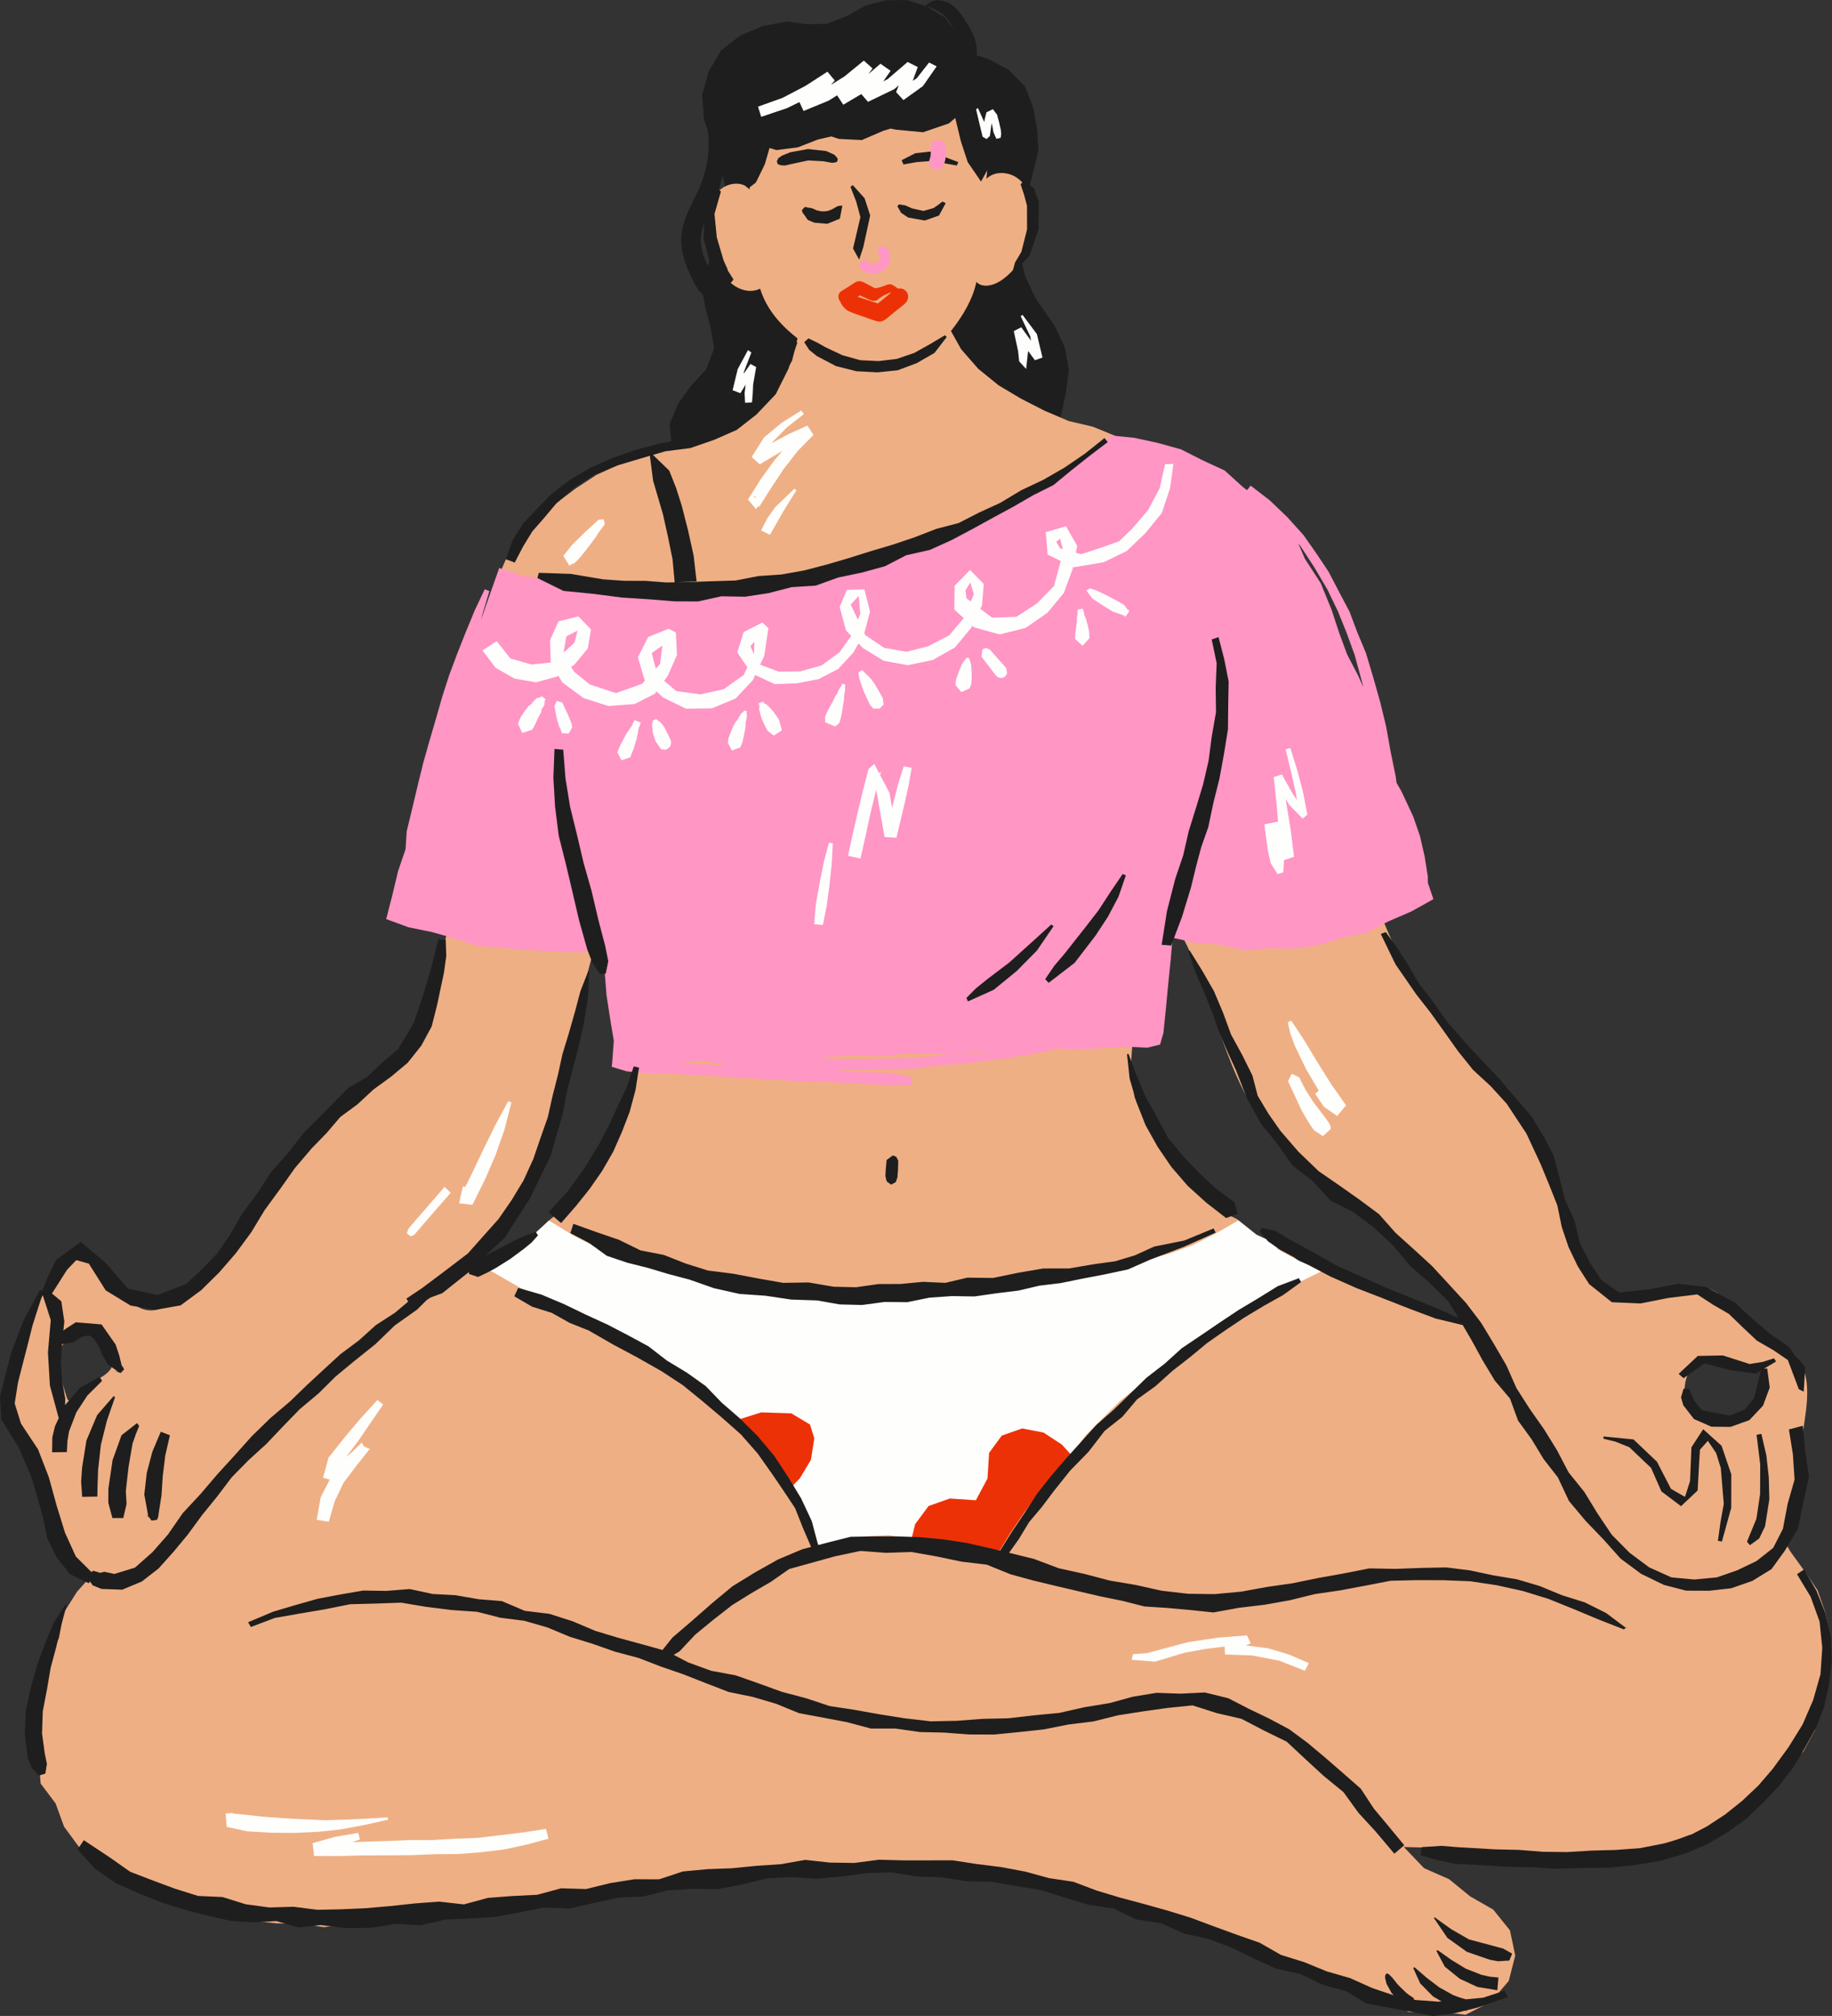 <svg xmlns="http://www.w3.org/2000/svg" xmlns:xlink="http://www.w3.org/1999/xlink" preserveAspectRatio="xMidYMid meet" version="1.0" viewBox="0.0 -0.0 363.1 399.4" zoomAndPan="magnify" style="fill: rgb(30, 30, 30);" original_string_length="38622"><rect x="0.0" y="-0.0" width="363.1" height="399.4" fill="#333333" stroke="none"/><g id="__id171_sqigv5k1gm"><path d="M211.05,68.83l0.79,4.53l-0.6,4.54l-0.96,4.48l-2.14,4.07l-3.01,3.47l-3.22,3.3l-3.94,2.4l-4.18,1.89l-4.26,1.73l-4.54,0.76 l-4.51,0.87l-4.57,0.52l-4.6-0.11l-4.59,0.19l-5-0.14l-4.98-0.38l-4.94-0.71l-4.81-1.32l-4.59-1.91l-4.4-2.39l-2.76-3.06l-2.16-3.49 L132.72,84l1.69-4.02l2.57-3.57l2.99-3.24l1.57-4.13l-0.7-4.13l-1.05-4.07l-0.82-4.13l1.74-5.35l2.3-5.17l1.17-5.13l-0.67-5.19 l-1.19-4.1l-1.43-4.05l-1.35-4.05l-0.38-4.83l1.3-4.69l2.49-4.19l3.84-2.97l4.43-1.83l4.74-0.9l3.95,0.55l3.99-0.09l4.01-1.56 l3.73-2.12l4-0.97L179.75,0l3.93,1.27l3.54,2.16l2.58,3.25l1.8,3.64l4.28,1.38l4.06,2.14l3.22,3.3l1.6,4.08l0.77,4.27l0.28,4.37 l-1.29,5.18l-1.37,5.14l-0.66,4.78l-0.44,4.83l1.05,4.74l2.03,4.36l3.99,5.79L211.05,68.83z" style="fill: inherit;"/></g><g id="__id172_sqigv5k1gm"><path d="M362.73,324.21l-0.92-4.66l-1.57-4.48l-2.68-3.93l-2.73-3.78l-1.25-2.15c1.54-2.61,2.59-5.53,2.96-8.5 c0.44-3.49,0.16-7.03,0.5-10.53c0.57-5.87,2.67-12.44-0.8-17.21c-2.5-3.43-7.08-4.58-10.31-7.35c-2.58-2.22-4.45-5.57-7.73-6.46 c-3.85-1.05-7.6,1.8-11.54,2.4c-6.05,0.93-11.73-3.65-14.68-9.01c-2.95-5.36-2.39-11.07-4.59-16.78 c-6.18-15.99-22.49-27.67-30.33-42.92c-4.56-8.87-6.67-18.86-11.53-27.57l-35.26,17.77c9.41,12.29,10.54,29.24,19.13,42.12 c8.25,12.37,22.32,19.49,32.61,30.23c3.34,3.48,6.25,7.32,8.93,11.35l-2.78-0.68l-4.25-2.54l-4.69-1.33l-4.83-0.88l-3.96-2.24 l-4.3-1.31l-3.93-2.17l-3.58-1.3l-1.13-0.41l-0.37-0.3l-3.55-2.9l-0.57-0.26l-3.98-1.82l-3.6-2.87l-0.31-0.24l-4.14-2.01l-3.03-3.4 l-3.17-3.19l-2.56-3.7l-2.85-3.46l-2.56-3.7l-1.93-4.67l-0.83-5.01l0.36-5.04l-0.15-5.04l0.61-4.99l0.19-5.02l0.62-4.97l0.48-5 l-0.39-5l-1.17-5.02l-4.77,1.29l-4.59,1.79l-4.93,0.49l-4.51,2.07l-4.94,0.4l-4.51,2.06l-4.8,0.96l-4.89,0.64l-4.52,2l-4.99,0.24 l-4.69,1.36l-4.44,2.3l-4.71,1.3l-4.76,1.13l-4.88,0.64l-4.51,2.04l-4.83,0.84l-4.69,1.38l-4.87,0.67l-4.57,1.84l-4.65,1.11 l-0.22,4.37l1.39,4.6l-1.31,4.56l-0.54,4.59l-0.64,4.66l-2.75,3.9l-1.25,4.56l-3.04,3.56l-2.77,3.71l-5.46,4.33l-0.16,0.14 l-3.76,3.46l-4.32,2.83l-0.14,0.09l-4.89,2.19l-3.67,2.15l-3.76,2.03l-3.35,2.83l-3.37,1.42c8.02-6.04,15.95-12.22,21.39-20.56 c11.69-17.93,9.39-41.85,19.05-60.95l-26.89-17.61c-3.51,13.6-7.02,27.21-10.52,40.81c-0.77,3-1.6,6.1-3.54,8.52 c-1.43,1.78-3.38,3.05-5.25,4.37c-7.79,5.5-14.71,12.24-20.41,19.89c-6.58,8.83-11.9,19.19-21.32,24.89 c-1.31,0.79-2.76,1.5-4.29,1.45c-3.4-0.1-5.49-3.6-7.29-6.49c-1.79-2.89-5.03-5.91-8.14-4.54c-1.32,0.58-2.2,1.84-2.97,3.06 c-2.86,4.53-5.22,9.37-7.03,14.41c-2.47,6.9-3.69,15.23,0.76,21.05c1.05,1.37,2.38,2.54,3.16,4.08c0.58,1.12,0.83,2.37,1.05,3.61 c0.65,3.73,1.04,7.56,2.46,11.07c1.16,2.85,3.17,5.49,5.84,6.89l-2.32,2.58l-2.66,4.21l-0.93,4.99l-2.09,4.45l-1.63,4.67l-0.59,4.9 l0.14,4.9l0.16,4.88l0.38,5.01l2.97,3.95l1.67,4.59l2.89,3.93l4.23,2.53l3.84,2.83l3.71,3.12l4.26,2.3l4.72,1.18l4.49,1.43 l4.57,1.18l4.75,0.17l4.67,0.49l4.7,0.1l4.71,0.66l4.7-0.68l4.77,0.62l4.67-0.93l4.66-0.84l4.83,0.38l4.6-1.2l4.6-1.18l4.73-0.38 l4.59-1.21l4.81,0.05l4.53-1.55l4.71-0.49l4.74-0.27l4.54-1.63l4.68-0.71l4.89-0.03l4.83-0.47l4.88,0.02l4.8-1.11l4.89,0.44 l4.85-0.08l4.86-0.03l4.85-0.43l4.85,0.57l4.88-0.71l4.88,0.02l4.8,0.96l4.88,0.18l4.71,1.4l4.95-0.14l4.63,1.69l4.63,1.47 l4.89,0.51l4.49,1.92l4.64,1.42l4.53,1.75l4.66,1.5l4.49,1.95l4.02,2.2l4.15,1.99l4.27,1.73l4.24,1.87l4.61,0.74l4.33,1.61l4.5,1.09 l4.96,2.8l5.64-0.12l5.6,0.67l5.01-2.57l3.55-4.13l1.29-5.04l-1.05-4.98l-3.3-4.11l-4.59-2.63l-4.18-3.41l-4.96-2.18l-4-4.19 l5.22,0.13l4.58,1.76l4.82-0.25l4.65,1.39l4.78,0.25l4.78-0.12l4.78,0.13l4.69-1.35l4.82,0.29l4.55-1.59l4.52-1.37l4.38-1.66 l4.88-0.73l4.12-2.47l3.78-2.95l3.62-3.12l2.92-3.78l3.3-3.49l2.29-4.22l1.15-4.65l1.15-4.56l-0.07-4.68L362.73,324.21z M14.39,277.08c-0.21,0.25-0.53,0.53-0.82,0.37c-0.16-0.09-0.23-0.28-0.29-0.46c-1.18-3.68-2.37-7.54-1.69-11.35l0.39,1.45 c0.62-0.97,1.39-1.88,2.38-2.48c0.99-0.6,2.21-0.87,3.32-0.55c1.14,0.33,2.02,1.21,2.85,2.06c0.99,1.02,2.05,2.22,1.95,3.64 c-0.07,0.99-0.72,1.85-1.49,2.47s-1.69,1.03-2.55,1.52C16.91,274.63,15.54,275.76,14.39,277.08z M334.62,272.16 c1.07-1.03,1.81-2.74,3.26-3.06c3.29-0.74,7.98,2.93,11.1,1.64l0.65,0.87c-0.33,1.8-0.67,3.62-1.43,5.29 c-0.76,1.67-1.99,3.19-3.67,3.93c-2.62,1.15-5.73,0.14-8.06-1.53c-0.82-0.59-1.3-1.54-2.1-2.16 C333.33,276.32,334.17,272.6,334.62,272.16z M98.35,125.09l-0.42-4.81l0.34-4.77l1.87-4.42l2.73-4.2l3.33-3.75l3.8-3.27l4-3.02 l4.19-2.75l4.56-2.08l4.43-1.44l4.48-1.27l4.43-1.46l4.41-1.49l4.28-1.83l3.75-2.55l3.69-2.7l2.46-3.86l2.3-3.94l1.09-4.44 l0.59-4.51l26.63-7.74l0.55,5.16l2.13,4.72l2.52,4.51l3.42,3.91l4.04,3.27l4.46,2.65l4.62,2.36l4.77,2.04l4.81,1.13l4.56,1.87 l4.53,1.91l-1.04,4.01l-1.83,4.18l0.17,4.98l-0.99,4.88l-1.38,4.75l-1.75,4.64l-2.35,4.39l-3.22,3.79l-3.28,3.7l-3.61,3.39 l-3.86,3.11l-4.25,2.55l-4.31,2.42l-4.29,2.5l-4.52,1.58l-4.37,1.95l-4.58,1.39l-4.59,1.36l-4.71,0.86l-4.72,0.76l-4.76,0.42 l-4.76,0.39l-4.78,0.3l-4.76-0.56l-4.76-0.42l-4.75-0.54l-4.67-1.06l-4.69-1l-4.46-1.75l-4.76-2.2l-4.66-2.37l-4.23-3.09l-3.54-3.9 l-2.49-4.15L98.35,125.09z" style="fill: rgb(239, 175, 132);"/></g><g id="__id173_sqigv5k1gm"><path d="M220.26,86.24L220.26,86.24l-0.21-0.01L220.26,86.24z M284.1,178.14l-4.38,2.44l-4.49,1.94l-4.39,2.26 l-4.82,1.01l-4.7,1.47l-4.88,0.67l-4.92-0.06l-4.91,0.42l-4.82-1.13l-4.9-0.34l-4.49-1.05l-0.38,4.49l-0.49,4.79l-0.45,4.79 l-0.49,4.79l-0.67,2.32l-2.53,0.62l-4.82-0.23l-4.81,0.38l-4.81,0.16l-4.17-0.14l0.03,0.27l-4.37,0.85l-4.39,0.71l-4.41,0.57 l-4.41,0.56l-5.17,0.38l-5.15,0.66l-5.19,0.12l-5.19,0.1l-5.19,0.05l-1.35,0.01l1.67,0.01l3.72,0.37l3.74,0.05l3.87,0.19l3.78,0.83 l-0.05,1.44l-3.98,0.12l-3.97-0.21l-3.73-0.18l-3.73-0.23l-4.99-0.1l-4.98-0.27l-4.97-0.33l-4.98-0.23l-4.97-0.34l-4.98-0.28 l-3.74-0.17l-3.74-0.09l-3.77-0.35l-3.01-0.92l0.09-0.08l0-0.42l0.04-0.01l0.34-4.63l-0.75-4.53l-0.69-4.52l-0.37-4.59l-1.6-4.08 l-4.53,0.22l-4.75-0.24l-4.74-0.21l-4.71-0.51l-4.76-0.3l-4.55-1.47l-4.55-1.29l-4.66-0.95l-4.45-1.63l1.21-4.7l1.13-4.74l1.5-4.42 l0.23-3.53l1.08-4.48l1.07-4.49l1.09-4.45l1.24-4.41l1.29-4.39l1.26-4.41l1.41-4.37l1.61-4.3l1.69-4.26l1.75-4.24l1.97-4.14 l-0.03-0.02l0.96,0.35l-1.31,4.37l-0.36,1.32l0.32-0.89l1.61-4.59l1.69-4.78l4.73,1.61l4.72,0.72l4.68,0.89l4.75,0.4l4.71,0.84 l4.75,0.49l4.78,0.17l4.78-0.15l4.76-0.45l4.77-0.22l4.73-0.63l4.72-0.68l4.64-1.14l4.79-0.46l4.62-1.25l4.49-1.64l4.57-1.37 l4.57-1.41l4.31-2.08l4.35-1.96l4.39-1.89l3.96-2.71l4.03-2.53l4.11-2.42l3.78-2.9l4.03-2.56l3.79-2.91l4.51,0.45l4.67,1.01 l4.63,1.28l4.28,2.17l4.37,2.02l3.58,3.24l0.86,0.66l0.72-0.9l3.8,2.93l3.47,3.32l3.21,3.56l2.54,3.62l2.45,3.68l2.04,3.92 l2.07,3.91l1.56,4.13l1.7,4.08l1.45,4.83l1.37,4.85l1.19,4.9l0.9,5.02l1.02,4.99l0.13,1.11l1.02,1.79l2.28,4.88l1.35,3.88l0.92,4 l0.64,4l0.01,1.28L284.1,178.14z M146.81,211.26l-2.23-0.14l-5.12-0.87l-0.86-0.12l-2.67,0.41l-2.27,0.01l2.11,0.08l4.97,0.34 l4.98,0.27L146.81,211.26z M188.56,209.05l-4.51-0.33l-4.82,0.06l-4.8,0.49l-4.82-0.17l-4.81,0.24l-3.25,0.17l4.25,0.3l4.78-0.02 l4.78-0.05l4.78-0.13l4.77-0.34L188.56,209.05z M197.24,208.28l-3.56,0.05l-4.35,0.67l0.36-0.02l4.76-0.44L197.24,208.28z M257.74,108.18l-0.4-0.47l1.3,3.01l3.12,4.8l2.16,5.29l1.46,4.45l1.61,4.38l2.17,4.16l1.06,2.38l-0.5-1.92l-1.23-4.5l-1.59-4.38 l-1.75-4.32l-2.03-4.2l-2.59-4.41L257.74,108.18z" style="fill: rgb(255, 150, 196);"/></g><g id="__id174_sqigv5k1gm"><path d="M198.8,55.31c-1.55,1.16-3.94,1.94-5.28,0.55c-0.73,3.44-2.6,6.55-4.74,9.34c-1.37,1.79-4.1,3.51-6.01,4.72 c-2.04,1.3-4.44,1.96-6.84,2.24c-5.66,0.67-9.71,0.37-14.48-2.73c-4.78-3.1-9.11-6.8-10.8-12.24c-2.28,1.15-5.21-0.06-6.7-2.13 c-1.49-2.07-3.49-7.79-3.5-10.34c0-2.39,0.32-4.95,1.9-6.74c1.58-1.79,4.79-2.27,6.27-0.39c-1.04-5.68,0.68-10.83,2.72-16.24 c2.04-5.4,6.36-10.12,11.92-11.71c2.09-0.6,4.29-0.74,6.46-0.82c2.65-0.09,5.32-0.08,7.93,0.4c5.62,1.02,10.79,4.28,14.16,8.89 s4.43,11.66,3.69,17.32c1.64-1.64,4.55-1.44,6.37,0.02c1.82,1.45,2.67,3.82,2.92,6.13C205.34,46.78,202.98,52.18,198.8,55.31z" style="fill: rgb(239, 175, 132);"/></g><g id="__id175_sqigv5k1gm"><path d="M261.98,251.83l-4.2,2.07l-4.32,2.03l-4.13,2.42l-4.21,2.26l-4.09,2.5l-3.96,2.68l-3.78,2.93l-3.98,2.67 l-3.58,3.19l-3.75,2.99l-3.4,3.38l-3.39,3.39l-2.83,3.89l-3.13,3.79l-3.49,3.51l-2.71,4.12l-2.78,4.06l-2.6,4.11l-4.08-1.24 l-4.32-0.55l-4.22-0.95l-4.34-0.15l-4.52-0.78l-4.57,0.24l-4.47,0.99l-4.36,1.79l-2.03-4.2l-2.2-3.92l-2.11-3.99l-2.44-3.66 l-2.73-3.44l-2.83-3.37l-3.41-2.8l-4-3.57l-4.11-3.45l-3.69-3.01l-4.11-2.38l-4.06-2.46l-4.16-2.28l-4.28-2.05l-4.28-2.05 l-4.06-2.47l-4.13-2.33l-4.1-2.36l-4.33-2.48l4.98-2.49l0.02-0.29l4.32-2.83l3.76-3.46l0.57,0.32l4.26,2.63l4.45,2.25l4.61,1.94 l4.83,1.3l4.61,1.93l4.84,1.18l4.93,0.75l4.57,1.14l4.7,0.31l4.65,0.91l4.72-0.23l4.69,0.72l4.71-0.32l4.7-0.36l4.72,0.3l4.68-0.62 l4.67-0.65l4.71-0.13l4.67-0.66l4.69-0.38l4.93-0.31l4.89-0.7l4.8-1.17l4.79-1.14l4.77-1.19l4.76-1.25l4.62-1.7l4.41-2.2l4.15-2.39 l0.53-0.35l3.6,2.87l3.98,1.82l0.14,1l3.98,2.16l0.41,0.22l1.09,0.49L261.98,251.83z" style="fill: rgb(254, 254, 253);"/></g><g id="__id176_sqigv5k1gm"><path d="M212.15,288.06l-3.19,3.74l-3.04,3.87l-2.9,3.98l-2.76,4.07l-2.57,4.17l-4.19-0.98l-4.23-0.93l-4.27-0.71 l-4.29-0.58l0.67-2.72l2.66-3.6l4.2-1.48l5.18,0.34l2.3-4.31l0.32-5.08l2.51-3.42l4.04-1.42l4.24,0.82l3.63,2.38L212.15,288.06z M156.82,280.01l-5.94-0.19l-5.67,1.79l3.06,3.14l2.89,3.3l2.69,3.46l2.53,3.59l2.13-2.18l2.22-3.71l0.66-4.25l-0.85-2.74 L156.82,280.01z M179.6,57.71c0.3,0.33,0.42,0.76,0.39,1.19c0.02,0.09,0,0.19-0.05,0.27c-0.06,0.26-0.16,0.52-0.35,0.73 c-0.46,0.52-1.08,0.94-1.62,1.38c-0.52,0.42-1.05,0.85-1.57,1.27c-0.74,0.6-1.42,1.37-2.48,1.12c-0.87-0.2-1.74-0.58-2.59-0.87 c-1.01-0.34-2.07-0.67-3.05-1.11c-0.77-0.35-1.48-1.22-1.82-2.06c-0.46-0.6-0.4-1.52,0.3-1.95c0.51-0.32,1.02-0.63,1.53-0.95 c0.51-0.31,1.06-0.78,1.63-0.97c0.73-0.24,1.64,0.37,2.27,0.7c0.41,0.21,0.81,0.42,1.21,0.64c0.07-0.01,0.15-0.01,0.22-0.02 c0.44-0.05,0.68-0.13,1.12-0.26c0.54-0.16,1.47-0.7,2.03-0.43c0.42,0.2,0.82,0.5,1.22,0.79C178.58,57.07,179.17,57.23,179.6,57.71z M166.6,59.8c-0.04-0.04-0.07-0.08-0.1-0.12c0,0,0,0,0,0.01C166.65,59.93,166.7,59.89,166.6,59.8z M168.52,57.79 c0.02,0.01,0.04,0.03,0.06,0.04C168.59,57.83,168.59,57.83,168.52,57.79z M176.54,58.03c-0.05-0.03-0.09-0.05-0.14-0.08 c-0.41,0.18-0.81,0.37-1.22,0.58c-0.35,0.18-0.64,0.42-0.97,0.62c-0.01,0.01-0.01,0-0.02,0.01c-0.08,0.07-0.15,0.15-0.24,0.2 c-0.11,0.08-0.26,0.16-0.39,0.2c-0.68,0.21-1.57-0.34-2.19-0.61c-0.32-0.14-0.62-0.29-0.94-0.43c-0.15,0.1-0.3,0.19-0.45,0.29 c1.34,0.42,2.68,0.86,4.02,1.31c0.33-0.26,0.65-0.52,0.98-0.79C175.5,58.92,176.01,58.45,176.54,58.03z" style="fill: rgb(237, 49, 6);"/></g><g id="__id177_sqigv5k1gm"><path d="M232.12,187.33l-1.88-0.15l1.05-6.67l1.66-6.46l1.56-4.59l1.08-4.74l1.44-4.63l1.41-4.64l1.1-4.73l0.63-4.82l0.84-4.79 l-0.06-4.86l0.19-4.85l-0.99-4.75l0.27-0.04l1.09-0.39l1.13,4.37l0.88,4.44l-0.09,4.52l-0.05,4.94l-0.79,4.88l-0.89,4.86l-1.2,4.79 l-1.02,4.85l-1.38,3.9l-1.07,4l-0.97,4.02l-1.81,5.92L232.12,187.33z M120.05,192.91l0.51-2.47l-0.59-2.94l-1.4-5.36l-1.32-5.62 l-1.58-5.55l-1.31-5.57l-1.37-5.56l-0.91-5.63l-0.45-5.68l-1.63-0.14l-0.1,0l-0.22,5.7l0.33,5.67l0.72,5.77l1.42,5.64l1.33,5.61 l1.31,5.62l1.62,5.76l0.99,2.55l1.51,2.25L120.05,192.91z M215.09,183.75l-4.01,5.09l-2.1,2.48l-1.83,2.67l0.69,0.73l5.14-3.95 l4.17-5.43l2.45-3.73l2.08-3.95l1.46-4.22l-0.49-0.22l-0.11-0.1l-2.44,3.58l-2.36,3.63L215.09,183.75z M200.03,190.7l-4.33,3.28 l-2.24,1.8l-1.92,1.93l0.3,0.69l5.1-2.29l4.56-3.72l4.02-4.07l3.3-4.83l-0.52-0.36l0.05,0.04l-4.17,3.79L200.03,190.7z M161.93,70.56l3.76,1.97l4.06,1.02l4.17,0.22l4.01-0.41l3.78-1.42l3.51-2.02l2.42-3.15l-0.39-0.38l0.01,0.04l-2.79,1.67l-3.26,1.82 l-3.45,1.18l-3.61,0.44l-3.66-0.18l-3.54-0.99l-3.33-1.57l-1.61-0.91l-1.78-0.85l-0.84,0.75l0.99,1.53L161.93,70.56z M103.67,108.29 l1.83-3l2.4-2.74l2.32-2.77l3.59-3.18l4.05-2.6l4.47-1.78l4.74-1.41l1.73-0.51l0.65,4.96l1.95,6.63l0.99,4.46l0.91,4.48l0.42,4.54 l-1.61,0.03l-4.18-0.32l-4.2-0.01l-4.19-0.29l-6.43-1.08l-6.32-0.21l-0.28,1.03l5.16,2.55l5.88,0.58l5.71,0.74l5.75,0.37l4.66,0.38 l4.68,0.02l4.62-1.02l4.69,0.08l4.62-0.7l4.61-1.19l4.78-0.31l4.5-1.61l4.65-0.97l4.58-1.26l4.23-2.18l4.67-1.05l4.31-1.95 l4.18-2.22l4.14-2.27l3.95-2.14l3.89-2.25l4.03-2.02l3.53-2.91l3.56-2.82l3.66-2.78l-0.66-0.83l-0.06,0.09l-3.81,3.04L211,92.63 l-4.22,2.43l-4.4,2.08l-4.16,2.5l-4.15,1.9l-4.08,2.09l-4.45,1.16l-4.25,1.65l-4.33,1.46l-4.38,1.3l-4.36,1.37l-4.39,1.29 l-4.43,1.15l-4.51,0.81l-4.58,0.31l-4.49,0.88l-4.57,0.14l-4.56,0.16l-2.5,0.05l3.87-0.19l-0.58-5.07l-1.1-4.98l-1.26-4.94 l-1.12-3.51l-1.36-3.43l-3.22-3.11l2.44-0.72l4.94-0.63l4.7-1.62l4.53-1.99l3.89-3.04l3.83-4.03l2.49-4.98l1.8-5.25l-0.67-0.28 l-0.07-0.06l-2.51,4.38l-2.29,4.5l-3.13,3.98l-4.02,3.23l-4.76,1.96l-4.95,1.37l-4.9,0.93l-4.82,1.28l-4.68,1.65l-4.29,1.9 l-4.05,2.39l-3.72,2.89l-2.74,2.82l-2.72,2.85l-2.13,3.4l-1.31,3.74l1.74,0.66L103.67,108.29z M112.5,236.03l-3.76,4.15l2.47,2.13 l2.89-3.31l2.75-3.43l2.51-3.61l2.19-3.81l1.72-3.9l1.53-3.98l1.16-4.32l0.69-4.43l-0.91-0.22l-0.14-0.01l-1.36,4.07l-1.85,3.88 l-1.74,3.8l-1.95,3.7l-2.9,4.76L112.5,236.03z M223.39,208.85l-0.03,0L223.39,208.85L223.39,208.85z M225.26,218.37l1.77,4.52 l2.37,4.25l2.78,4.08l3.24,3.74l3.67,3.32l3.92,3.04l2.3-0.83l-0.69-2.34l-3.68-2.71l-3.35-3.12l-3.15-3.33l-2.92-3.55l-2.21-4.08 l-2.24-4.05l-1.79-4.22l-1.61-4.3l-0.3,0.05l0.52,4.84L225.26,218.37z M169.67,255.03l-4.42-0.1l-4.98-0.85l-5.05,0.08l-4.96-0.87 l-4.93-0.94l-5.01-0.63l-4.44-1.4l-4.33-1.7l-4.59-0.89l-4.31-2.11l-4.53-1.55l-4.48-1.61l-0.59,1.84l3.71,1.96l3.53,2.55l4.05,1.36 l4.14,1.04l4.06,1.22l4.1,1.08l4.88,1.71l5.04,1.13l5.16,0.36l5.09,0.76l5.15,0.17l4.44,0.79l4.48,0.11l4.46-0.6l4.47,0.05l4.41-0.9 l4.45-0.31l4.47,0.07l4.39-0.63l4.39-0.54l4.11-0.97l4.17-0.5l4.12-0.84l4.65-0.89l4.63-0.99l4.37-1.93l6.69-2.55l6.28-2.81 l-0.32-0.66l-0.1-0.16l-5.78,2.39l-5.96,1.19l-3.8,1.73l-3.97,1.2l-4.11,0.56l-5,0.85l-5.11,0.01l-4.99,0.85l-4.98,1.03l-5.1-0.06 l-4.34,1.03l-4.46-0.2l-4.4,0.42l-4.42,0.02L169.67,255.03z M137.8,323.85l3.61-2.96l3.68-2.87l3.79-2.36l3.85-2.23l3.7-2.58 l4.33-1.2l4.84-1.34l4.95-1.04l5.05,0.38l5.05-0.17l4.97,0.88l4.92,1.03l5.03,0.6l4.71,1.91l4.39,1.2l4.43,1.07l4.44,1.04l4.44,1.04 l4.46,0.91l4.42,1.12l4.55,0.29l4.53,0.41l4.56,0.48l5.05-0.92l5.05-0.6l5.01-0.89l4.95-1.22l5.05-0.74l5.01-0.94l5.01-0.97 l5.11-0.12l5.33,0.01l5.32,0.21l5.27,0.79l5.2,1.15l5.06,1.56l4.9,1.98l4.98,2.08l5.05,1.98l0.56-0.47l-0.24,0.11l-3.81-2.87 l-4.26-2.13l-4.54-1.42l-4.38-1.81l-4.53-1.34l-4.66-0.77l-4.62-0.99l-4.69-0.59l-5.09,0.1l-5.07,0.19l-5.12-0.1l-5.01,0.99 l-5.09,0.91l-5.07,1.04l-5.12,0.74l-5.1,0.93l-5.27,0.49l-5.29-0.07l-5.25-0.61l-5.15-1.15l-5.12-0.86l-5.02-1.32l-5.08-1.12 l-4.88-1.84l-4.47-1.1l-0.48-0.12l1.92-2.7l2.06-3.39l2.5-2.97l2.33-3.09l3.26-4.09l3.65-3.74l3.21-4.16l3.52-2.8l2.9-3.44 l3.65-2.62l3.32-2.99l3.52-2.75l3.45-2.85l3.67-2.56l3.68-2.46l3.79-2.28l3.86-2.16l3.59-2.59l-0.45-0.76l-4.19,1.58l-3.87,2.4 l-3.89,2.32l-3.77,2.51l-3.75,2.55l-3.77,2.54l-3.37,3.05l-3.6,2.78l-3.26,3.18l-3.25,3.17l-3.42,3l-3.05,3.38l-3.05,3.37 l-2.96,3.46l-2.71,3.45l-2.38,3.68l-2.52,3.74l-2.38,3.79l0.08,0.06l-2.31-0.56l-4.49-1.02l-4.56-0.69l-4.58-0.43l-4.59-0.16 l-4.59,0l-4.62,0.08l-4.48,1.13l-1.95,0.51l-1.25-4.73l-2.11-4.5l-2.57-4.25l-2.8-4.24l-3.27-3.89l-3.61-3.57l-3.47-3.01l-3.21-3.32 l-3.75-2.67l-3.94-2.38l-3.65-2.82l-4.05-2.19l-4.08-2.12l-4.3-1.97l-4.26-2.06l-4.49-1.89l-4.63-1.35l-0.78,1.67l3.53,2.06 l3.91,1.23l3.56,1.99l3.78,1.51l4.78,2.75l4.85,2.59l4.79,2.72l4.21,2.76l3.9,3.18l3.84,3.24l3.77,3.34l3.32,3.78l2.9,4.11 l2.27,3.33l2.24,3.38l1.55,3.9l1.63,3.79l-1.73,0.45l-4.82,2.03l-4.56,2.56l-4.46,2.74l-4.02,3.33l-3.92,3.44l-3.98,3.41l-1.96,2.45 l-3.97-1.1l-4.7-1.28l-4.65-1.4l-4.49-1.9l-4.63-1.48l-4.86-0.59l-4.54-1.93l-4.61-0.37l-4.53-0.79l-4.59-0.25l-4.54-0.98 l-4.61,0.37l-4.61-0.07l-4.54,0.78l-4.51,0.86l-4.41,1.25l-4.39,1.3l-4.96,2.09l0.55,0.94l4.74-1.79l5-0.88l4.97-0.84l4.97-1 l5.06-0.13l5.06-0.18l5.01,0.84l5,0.62l5.05,0.35l4.61,1.18l4.74,0.6l4.57,1.32l4.41,1.84l4.53,1.4l4.48,1.57l4.6,1.22l4.44,1.71 l4.49,1.55l4.43,1.74l4.53,1.75l4.78,0.98l4.65,1.37l4.52,1.85l4.78,0.89l4.76,0.9l4.7,1.26h4.89l4.79,0.69l4.84,0.11l4.94,0.37 l4.96,0.02l4.94-0.49l4.93-0.53l4.86-0.97l4.97-0.61l4.84-1.21l4.91-0.77l4.9-0.69l5-0.51l4.81,1.54l4.87,1.12l4.44,2.31l4.53,2.22 l3.69,3.44l3.68,3.38l3.89,3.18l2.95,4.08l3.38,3.68l3.75,4.44l1.96-1.68l-3-3.63l-3.01-3.61l-2.62-3.98l-3.56-3.12l-3.56-3.09 l-3.45-2.89l-3.62-2.67l-3.97-2.11l-4.03-1.94l-4.04-2.08l-4.66-1.15l-4.8,0.24l-4.76-0.17l-4.7,0.77l-4.59,1.26l-5.03,0.83 l-4.98,1.12l-5.08,0.49l-5.06,0.58l-5.09,0.11l-5.11,0.39l-5.13,0.1l-5.1-0.59l-5.06-0.8l-5.03-0.9l-4.86-0.74l-4.67-1.55 l-4.74-1.25l-4.61-1.67l-4.62-1.62l-4.83-0.89l-4.57-1.67l-2.85-1.49l1.16-0.7L137.8,323.85z M49.95,322.82l-0.3-0.51l-0.01,0 L49.95,322.82z M291.16,384.24l-3.52-2.02l-3.29-2.36l-0.17,0.12l0.01,0l2.67,3.94l3.88,2.78l4.52,1.56l1.67,0.31l2.22-0.15 l0.56-1.37l-1.81-1.01L291.16,384.24z M289.35,392.05l3.46,1.6l3.96,0.66l0.22-2.52l-1.69-0.17l-1.66-0.36l-3.13-1.23l-2.84-1.73 l-2.73-1.94l-0.27,0.17l0.03,0l1.65,3.1L289.35,392.05z M257.3,253.11l0.07,0.11l0.06-0.02L257.3,253.11z M298.18,394.41l-4.24,1.38 l-3.4,0.32l-1.1-0.32l-1.41-0.51l-2.79-1.56l-2.46-1.87l-2.44-2.11l-0.27,0.18l0.03-0.01l1.38,3.04l2.52,2.56l1.7,1.01l-0.62,0.05 l-4.47-0.33l-0.35-0.07l-0.05-0.29l-0.95-0.65l-0.03-0.01l-0.18-0.13l-0.34-0.28l-1.35-1.3l-0.29-0.32l-0.05-0.03l-0.17-0.2 l-0.26-0.35l-0.35-0.43l-0.26-0.32l-0.11-0.13l-0.31-0.3l-0.26-0.26l-0.35-0.19l-0.28,0.12l0.01,0l-0.16,0.41l0.03,0.46l0.25,1.06 l1.02,1.84l0.42,0.44l-0.01,0l-4.23-1.43l-4.42-1.98l-4.63-1.33l-4.45-1.83l-4.61-1.43l-4.22-2.41l-4.55-1.59l-4.57-1.67l-4.56-1.7 l-4.65-1.43l-4.68-1.31l-4.69-1.25l-4.65-1.4l-4.57-1.73l-4.82-0.72l-4.7-1.29l-4.78-0.9l-4.83-0.6l-4.82-0.74l-4.88,0.01l-4.87,0 l-4.86-0.13l-4.85,0.64l-4.86-0.07l-4.89-0.54l-4.82,0.86l-4.85,0.32l-4.84,0.48l-4.87,0.18l-4.85,0.45l-4.7,1.56l-4.92-0.01 l-4.82,0.77l-4.76,1.17l-4.94-0.15l-4.75,1.29l-4.89,0.24l-4.87,0.37l-4.77,1.29l-4.95-0.55l-4.86,0.37l-4.85,0.52l-4.86,0.42 l-4.75,0.21l-4.76,0.1l-4.74-0.6l-4.78,0.14l-4.72-0.64l-4.58-1.43l-4.81-0.21l-4.55-1.42l-4.47-1.66l-4.47-1.72l-3.92-2.76 l-5.26-3.49l-1.23,1.84l3.4,3.77l4.2,2.91l4.67,2.09l4.75,1.87l4.88,1.48l4.29,1.1l4.33,0.96l4.43,0.25l4.45-0.24l4.34,1.26 l4.43-0.47l4.95,0.59l4.96-0.04l4.92-0.78l4.97,0.27l4.87-1.12l4.94-0.21l4.94-0.32l4.87-0.91l4.86-0.96l5.01,0.2l4.84-1.1 l4.84-1.04l4.96-0.23l4.82-1.22l4.95-0.31l4.99,0.05l4.87-0.92l4.85-1.2l4.95-0.26l4.98,0.35l4.92-0.48l4.93-0.65l4.96-0.16 l4.93,0.81l4.95,0.17l4.89,0.79l4.98,0.09l4.89,0.84l4.9,0.79l4.74,1.49l4.74,1.45l4.94,0.72l4.51,2.18l4.96,0.76l4.54,2.03 l4.87,1.08l4.56,1.73l4.4,2.13l4.44,2.01l4.8,1.08l4.4,2.11l4.7,1.3l3.92,2.39l4.42,0.85l4.41,0.79l4.44,0.89l4.49-0.62l1.88-0.46 l0.28,0.06l0.03-0.14l2.15-0.53l5.99-2.08l-0.48-0.93L298.18,394.41z M12.95,317.92l-2.31,3.54l-1.61,3.89l-1.67,4.52l-1.29,4.64 L5.11,339l-0.19,4.59l0.58,4.72l0.84,2.04l1.41,1.42l1.24-0.39l0.31-1.94l-0.42-1.98l-0.55-4.04l0.15-4.39l0.83-4.31l0.73-4.29 l1.13-4.21l0.92-4.08l1.1-4.03l-0.15-0.17L12.95,317.92z M17.82,313.3l0.56,0.79l1.74,0.71l4.1,0.15l3.89-1.62l3.32-2.58l2.96-3.3 l2.85-3.44l2.8-3.82l2.99-3.68l2.89-3.82l3.35-3.41l3.54-3.22l3.29-3.47l3.34-3.43l3.67-3.07l3.4-3.37l3.69-3.05l4.19-3.35 l3.86-3.73l4.43-3.14l2.25-2.24l2.73-1l5.32-4.23l-0.04,0.42l1.8,0.59l1.83-0.85l1.63-0.88l2.94-1.84l2.79-2.07l1.44-1.19l1.26-1.41 l-0.46-0.72l0,0.03l-1.78,0.66l-1.66,0.68l-3.16,1.63l-3.07,1.6l-0.3,0.16l0.33-0.33l3.49-3.21l2.54-4l2.53-3.88l2-4.18l2.03-4.18 l1.18-4.08l1.19-4.08l0.77-4.18l1.05-4.11l1.33-5.03l1.13-5.08l0.78-4.97l0.2-5l-0.01,0.05l-0.15-0.13l-1.55,3.96l-1.09,4.11 l-1.19,4.17l-1.27,4.16l-0.92,4.19l-1.06,4.15l-0.93,4.18l-1.42,4.04l-1.48,4.31l-1.9,4.16l-2.36,3.91l-2.6,3.76l-3.04,3.41 l-3.04,3.42l-3.04,2.32l-3.04,2.3l-2.99,2.24l-3.12,2.09l0.35,0.6l-2.62,2.2l-3.81,2.47l-3.36,3.03l-3.65,2.72l-3.35,3.08 l-3.34,3.09l-3.27,3.16l-3.91,3.32l-3.67,3.58l-3.42,3.81l-3.45,3.78l-3.32,3.89l-3.5,3.76l-2.92,4.22l-3.09,3.52l-3.47,3.07 l-4.08,1.25l-2.01-0.43l-0.77,0.21l-1.48-0.42l-0.26,0.29l-3.12-3.1l-2.15-4.73l-1.68-5.44l-1.51-5.51l-2.15-5.55l-3.38-5.11 l-1.25-4l0.66-4.16l1.04-4.07l0.94-3.64l0.92-3.66l1.9-5.93l0.12,0.07l1.57,4.89l-0.56,6.4l0.39,6.57l1.73,6.37l0.06-0.01 l-0.79,1.71l-0.52,2.2l-0.04,2.95l2.92-0.04l0.12-2.25l0.31-1.83l1.44-3.78l2.19-3.34l2.92-2.91l-0.48-0.79l-0.01-0.01l-3.91,2.19 l-2.93,3.4l0.03-1.28l-0.63-3.59l-0.24-3.82l0.23-3.39l2.21-0.34l1.65-1.08l1.33-0.28l0.21,0.06l0.22,0.05l0.59,0.45l1,1.44 l0.69,1.66l1.17,2.07l1.96,1.37l-0.5-0.06l1.1,0.39l0.68-0.7l-0.41-0.84l0.03,0.49l-0.56-2.33l-0.74-2.25l-2.79-3.99l-5.11-0.43 l-1.83,1.18l-0.63,0.44l0.19-1.78l-0.6-4l-1.85-1.54l3.01-4.73l1.81-1.88l2.49,0.69l3.34,5.3l4.92,3l4.91,0.85l5-0.87l4.09-3.01 l3.58-3.53l3.3-3.81l3.05-4.14l2.66-4.4l3.03-4.14l2.97-4.19l3.33-3.91l2.93-3.01l2.73-3.2l3.39-2.49l3.17-2.94l3.49-2.54l3.31-2.77 l2.69-3.38l2.06-3.81l1.06-4.19l1.38-6.5l0.45-3.28l-0.11-3.23l-1.07,0.08l-0.34-0.3l-1.39,5.58l-1.69,5.68l-1.9,5.61l-3.07,5.07 l-3.17,2.67l-3.04,2.88l-3.62,2.09l-2.96,2.98l-2.94,2.97l-2.96,2.96l-3.08,3.97l-3.35,3.77l-2.74,4.22L48,240.44l-2.52,4.36 l-2.45,3.56l-3.01,3.11l-3.17,2.95l-5.61,2.14l-5.86-1.25l-4.47-5.13l-4.9-4.13l-4.89,3.57l-1.66,3.36l-1.06,2.78l-0.35-0.12 l-0.09-0.14l-3.21,5.93l-2.51,6.47l-1.12,4.39L0,276.66l0.26,4.56l3.46,5.55l2.5,5.88l1.19,3.97l1.12,4l0.81,4.09l1.89,3.82 l2.61,3.32l3.76,1.83L17.82,313.3z M22.54,276.6l-0.02,0l-3.27,3.76l-2.12,5.03l-0.86,5.39l-0.19,2.77l0.21,3l3-0.05l0.06-2.71 l0.1-2.61l0.54-4.92l1.2-4.8l1.61-4.67L22.54,276.6z M26.27,286.01l0.65-1.87l0.66-1.62l-0.42-0.6l-0.02,0.04l-3.06,2.4l-1.77,4.93 l-0.83,5.66l-0.01,2.8l0.81,3l2.15,0.01l0.65-2.77l-0.14-2.64l0.55-4.8L26.27,286.01z M32.26,292.41l0.5-4.07l0.92-3.99l-1.78-0.68 l-0.03-0.02l-1.68,3.98l-1.1,4.18l-0.49,4.28l0.78,4.29l0.66,0.88l1.07-0.14l0.52-1.2l-0.29,0.59l0.67-4.24L32.26,292.41z M29.43,300.63l-0.04-0.24l-0.28-0.38L29.43,300.63z M362.86,324.25l-1.08-4.69l-1.78-4.45l-2.44-4.16l-1.34,0.89l-0.06,0.04 l2.7,4.46l1.78,4.92l0.53,5.21l-0.35,5.22l-1.45,5.12l-2.11,4.87l-2.8,4.51l-3.14,4.29l-2.84,3.3l-3.17,2.99l-3.4,2.72l-3.64,2.38 l-3.86,2.01l-4.63,1.35l-4.73,0.92l-4.81,0.36l-4.81,0.13l-4.82,0.29l-4.78-0.05l-4.77-0.38l-4.77-0.11l-7.15-0.41l-3.44-0.28 l-3.92,0.25l-0.21,1.61l3.11,0.9l3.49,0.78l6.67,0.36l4.52,0.28l4.53,0.06l4.53,0.3l5.19-0.16l5.19-0.04l5.17-0.51l5.12-0.86 l4.97-1.46l4.25-1.8l3.99-2.34l3.77-2.69l3.35-3.21l3.19-3.36l2.76-3.58l2.32-3.87l2.19-3.94l1.64-4.2l0.96-4.39l0.58-4.78 L362.86,324.25z M240.61,196.38l-2.32-4.05l-2.46-3.96l-0.3,0.06l1.36,4.09l1.72,3.96l1.62,4l1.37,3.95l1.65,3.85l1.74,3.81 l2.15,5.51l2.86,5.15l3.2,3.93l2.94,4.2l4.06,3.13l3.47,3.83l4.65,2.34l4.07,3.1l3.76,3.51l3.29,3.98l3.88,3.35l3.67,3.63l2.1,3.37 l-3.66-1.65l-5.09-2.08l-5.21-2.1l-5.14-2.29l-5.04-2.24l-4.8-2.73l-4.84-2.62l-2.56-1.56l-2.7-0.58L249.7,244l1.62,1.93l2.38,1.67 l4.86,2.6l5.08,2.68l5.25,2.33l5.36,2.07l5.35,2.1l4.97,1.86l5.34,1.27l1.81,3.11l2.2,4.01l2.36,3.91l3,3.54l1.59,4.36l2.7,3.72 l2.37,3.91l2.82,3.62l2.21,4.69l3.3,3.94l3.55,3.69l3.4,3.8l4.07,3.01l4.5,2.18l4.39,1.14l4.56,0.02l4.38-0.49l4.19-1.46l3.8-2.34 l2.61-3.6l2.65-4.46l1.03-5.09l1.13-5.1l-0.74-5.17l-0.47-4.98l-2.76,0.73l0.79,4.92l0.33,5.01l-1.38,4.84l-0.93,4.93l-1.93,3.77 l-3.31,2.61l-3.83,1.83l-4.03,1.4l-4.47,0.42l-4.53-0.42l-4.41-1.99l-3.87-2.88l-3.55-3.59l-2.81-4.19l-2.61-4.27l-3.14-3.9 l-2.27-4.35l-2.57-4.16l-2.83-4.02l-2.64-4.13l-2-4.51l-2.47-4.24l-2.54-4.21l-2.98-3.91l-3.36-3.66l-3.34-3.63l-3.63-3.33 l-3.65-3.29l-3.29-3.71l-3.92-2.91l-3.99-2.81l-4.03-2.78l-4-3.84l-3.62-4.19l-2.35-3.37l-2.12-3.53l-1.05-4.02l-2.03-4.09 l-2.2-4.02l-1.57-4.29L240.61,196.38z M235.83,188.35l0.01,0.02l0.17-0.04L235.83,188.35z M348.12,300.88l-1.87,4.57l0.59,0.68 l1.83-1.33l1.16-2.39l0.85-5.37l-0.11-4.36l-0.48-4.34l-0.99-4.26l-0.96,0.19l0.01,0l0.72,5.85l-0.02,5.89L348.12,300.88z M340.49,305.27l0.79,0.14l1.85-6.69l0.01-6.62l-1.93-5.67l-3.64-3.27l-2.33,3.58l-0.28,6.72l-1,3.1l-2.77-1.58l-2.79-5.39 l-4.64-4.41l-5.95-0.59l0,0.39l-0.02,0.06l2.37,0.57l2.78,1.12l4.3,4.09l2.05,4.66l3.89,2.92l3.29-3.1l0.27-4.94l0.19-3.15 l1.57-1.75l1.64,2.43l0.92,2.96l0.59,7.11l-0.66,3.65L340.49,305.27z M351.6,269.11l-2.21,0.71l-2.62,0.42l-5.28-1.7l-4.99,0.1 l-3.8,3.56l0.9,0.77l0.07,0.09l4.18-2.94l5.13,1.33l5.05,0.68l0.98-0.58l-1.36,5.45l-1.9,2.29l-2.91,1.17l-5.53-1.05l-1.53-1.95 l-0.5-1.13l-0.44-1.13l-1.16-0.08l-0.5,1.71l0.43,1.56l2.13,2.75l3.46,1.52l3.79,0.04l3.73-1.34l2.71-2.87l1.33-3.59l-0.5-3.78 l-0.64,0.05l2.4-1.43L351.6,269.11z M280.66,196.95l2.89,3.7l2.73,3.81l2.72,3.83l2.96,3.68l3.48,3.21l3.18,3.48l3.92,5.93 l2.82,6.06l1.67,4.06l1.63,4.1l0.89,4.32l1.34,3.96l1.81,3.77l2.25,3.53l4.52,3.61l5.7,0.24l5.56-1.1l5.67-0.69l3.08,2.01l3.17,1.84 l2.77,2.68l2.81,2.64l3.21,1.85l2.91,1.98l2.17,5.77l0.97,0.51l0.3-4.88l-3.27-4.02l-3.75-2.63l-3.49-2.95l-3.34-3.12l-5.79-3.15 l-5.45-0.64l-5.87,1.11l-5.93,0.62l-3.51-2.46l-2.33-3.53l-1.9-3.77l-1.09-4.44l-1.88-4.17l-1.12-4.4l-1.14-4.39l-2.12-4l-2.36-3.85 l-3.12-3.57l-3.04-3.63l-3.25-3.42l-3.67-3.92l-3.52-4.07l-3.13-4.38l-2.54-3.28l-2.07-3.59l-2.13-3.33l-2.31-3.2l-0.75,0.25 l-0.23,0.16l2.9,5.98L280.66,196.95z M178.04,229.97l-0.4-0.79l-0.68-0.27l-1.21,0.89l-0.02,0l-0.2,2.2l-0.04,0.98l0.2,0.91 l-0.01-0.1l0.02,0.06l0.1,0.27l0.83,0.58l0.89-0.49l0.1-0.21l0.04-0.09l-0.04,0.09l0.29-0.89l-0.02-0.23l0.09-0.97L178.04,229.97z M183.29,43.69l2.81-0.98l1.34-2.46l-0.62-0.3l-0.01-0.04l-0.83,0.66l-0.96,0.66l-1.99,0.56l-2.29-0.51l-1.27-0.58l-1.3-0.21 l-0.31,0.37l0.73,1.3L180,43.1L183.29,43.69z M161.37,44.11l2.59,0.23l2.5-1.01l0.5-2.6l0,0l-0.62,0.04l-0.2,0.06l-0.2,0.06l-1,0.56 l-0.02,0.02l-0.22,0.08l-0.42,0.18l-0.22,0.06l-0.12,0.01l-0.12,0.03l-0.28,0.04l-0.46,0.01l-0.23-0.04l-0.02,0.04l-0.92-0.2 l-0.04,0.02l-0.2-0.13l-0.58-0.26l-0.23-0.05l-0.21-0.08l-0.9-0.04l0.55,0L159.51,41l-0.59,0.66l0.33,0.98l-0.14-0.49l1,1.43 L161.37,44.11z M170.29,51.44l0.8-2.43l1.38-6.32l-1.11-3.42l-2.35-2.6l-0.43,0.34l-0.02,0l1.13,2.9l0.84,3.11l-1.46,6.22 L170.29,51.44z M189.93,32.11l-5.53-2.08l-2.99,0.33l-2.71,1.38l0.36,0.84l0,0l2.66-0.47l2.68-0.2l2.58,0.41l2.66,0.47L189.93,32.11 z M165.95,31.3l-0.58-0.65l-1.62-0.73l-3.59-0.39l-3.54,0.64l-1.63,0.66l-0.77,0.54l-0.13,0.37l-0.13,0.2l0.19,0.59l0.63,0.22 l0.82,0.04l1.53-0.35l3.03-0.65l3.04,0.16l1.69,0.31l0.72-0.09l0.27-0.13l0,0.01l0.18-0.38l-0.02,0.02l-0.04,0.08l0.04-0.16 L165.95,31.3z M204.05,50.65l1.79-5.23l0.05-5.47l-0.95-2.59l-1.92-1.66l-0.69,0.76l-0.06,0.03l0.69,2.05l0.59,2.23l0.01,4.68 l-1.13,4.46l-1.25,2.09l-0.53,1.9l0.18,0.28L204.05,50.65z M183.75,1.33c0.65,0,1.07,0.36,1.65,0.61c0.56,0.23,0.96,0.55,1.43,0.92 c0.9,0.72,1.55,1.71,2.11,2.7c0.62,1.09,1.26,2.21,1.59,3.43c0.15,0.57,0.19,1.06,0.14,1.68c-0.04,0.53-0.27,1.14-0.25,1.73 c0.04,0.9,0.94,1.39,1.73,0.99c1.63-0.83,1.61-3.24,1.29-4.77c-0.35-1.66-1.27-3.2-2.17-4.63c-0.83-1.32-1.95-2.84-3.43-3.48 c-0.65-0.28-1.56-0.53-2.28-0.47c-0.71,0.06-1.34,0.47-1.91,0.86C183.48,1.03,183.52,1.33,183.75,1.33z M146.85,36.03l1.47,1.29 l1.5-1.16l1.76-3.6l0.94-3.24l1.39,0.42l4.23-0.55l4-1.56l2.64-0.6l1.49,0.49l4.55,0.23l4.26-1.84l1.45-0.43l1.11,0.22l5.31,0.5 l5.11-1.74l1.29-1.09l0.08,0.43l1.02,4.21l1.35,4.11l2.64,3.85l2.27-4.12l0.48-4.41L196.76,23l-1.3-4.24l-0.7-0.98l0.86-1.07 l-1.64-0.02l-0.65-0.91l-0.19,0.15l-2.58-2.62l-3.78-2.85l-4.21-2.18l-4.54-1.39l-4.73-0.43l-4.7,0.57l-5,1.62l-4.69,2.39 l-4.55,2.68l-3.08,2.09l-0.7,0.71l-0.65-1.86L147.29,18l-1.32,4.06l-0.68,4.7l0.2,4.73L146.85,36.03z M136.6,53.95 c0.71,1.57,1.68,4.01,3.33,4.77c1.11,0.51,2.2-0.19,2.27-1.39c0.1-1.63-1.32-3.38-1.99-4.81c-0.7-1.48-1.26-3.1-1.3-4.75 c-0.04-1.25,0.24-2.45,0.67-3.61l-0.11,3.16l1.38,5.37l1.55,2.34l2.2,1.32l0.78-0.97l-1.16-1.84l-0.03-0.25l-0.33-0.7l-0.44-0.99 l-1.35-4.55l-0.46-4.65l1.28-4.47l-0.43-0.32c1.08-3.22,1.18-6.77,0.49-10.08c-0.71-3.42-2.7-6.91-1.08-10.38 c0.3-0.64-0.6-1.15-0.96-0.54c-1.78,2.99-0.9,6.58-0.57,9.83c0.4,3.96-0.32,7.83-2.01,11.42c-1.61,3.42-3.65,6.69-3.29,10.63 C135.22,50.41,135.8,52.21,136.6,53.95z" style="fill: inherit;"/></g><g id="__id178_sqigv5k1gm"><path d="M187.1,32.55c-0.07,0.25-0.2,0.47-0.39,0.66c-0.1,0.08-0.2,0.16-0.3,0.23c-0.34,0.22-0.77,0.24-1.16,0.15 c-0.36-0.08-0.71-0.38-0.9-0.69c-0.18-0.31-0.28-0.81-0.15-1.16c0.11-0.31,0.19-0.63,0.25-0.95c0.04-0.37,0.04-0.75,0-1.12 c0-0.01,0-0.02,0-0.03c-0.08-0.42-0.05-0.78,0.15-1.16c0.18-0.35,0.53-0.57,0.9-0.69c0.36-0.12,0.83-0.04,1.16,0.15 c0.3,0.18,0.62,0.54,0.69,0.9C187.58,30.09,187.54,31.37,187.1,32.55z M174.4,50.69C174.42,50.78,174.42,50.75,174.4,50.69 L174.4,50.69z M174.41,51.47C174.41,51.47,174.41,51.47,174.41,51.47c-0.05,0.09-0.05,0.1-0.03,0.07c0.01-0.01,0.01-0.02,0.02-0.03 C174.4,51.5,174.4,51.48,174.41,51.47z M174.26,49.07c-0.37,0.4-0.39,1.01,0,1.41c0.02,0.02,0.03,0.03,0.05,0.05 c0.02,0.03,0.04,0.07,0.06,0.1c0.01,0.02,0.02,0.04,0.02,0.05c-0.01-0.02-0.01-0.04-0.02-0.08c0.02,0.06,0.04,0.11,0.06,0.17 c0.02,0.05,0.03,0.11,0.04,0.16c0,0,0,0.01,0,0.01c0,0.07,0.01,0.16,0,0.24c0,0.02-0.01,0.05-0.01,0.07 c-0.01,0.07-0.03,0.14-0.06,0.2c0.01-0.01,0.01-0.02,0.02-0.04c-0.02,0.02-0.03,0.05-0.04,0.08c-0.01,0.01-0.01,0.02-0.02,0.03 c-0.01,0.03-0.02,0.05-0.04,0.07c-0.02,0.04-0.05,0.07-0.07,0.11c-0.01,0.01-0.02,0.03-0.04,0.04c-0.04,0.04-0.08,0.08-0.12,0.12 c-0.02,0.01-0.03,0.03-0.05,0.04c-0.1,0.05-0.2,0.13-0.3,0.18c-0.01,0-0.02,0.01-0.03,0.02c-0.02,0.01-0.12,0.05-0.14,0.05 c-0.12,0.04-0.24,0.06-0.37,0.09c-0.01,0-0.02,0-0.03,0c-0.06,0-0.11,0.01-0.17,0.01c-0.08,0-0.15,0-0.23-0.01 c-0.11-0.04-0.25-0.05-0.36-0.09c-0.01,0-0.02-0.01-0.02-0.01c0,0,0,0-0.01,0c-0.05-0.03-0.1-0.05-0.15-0.09 c-0.01-0.01-0.02-0.01-0.03-0.02c-0.05-0.05-0.11-0.1-0.15-0.16c-0.34-0.4-1.07-0.38-1.41,0c-0.39,0.42-0.36,0.99,0,1.41 c0.85,0.99,2.46,1.19,3.63,0.73c0.67-0.26,1.21-0.65,1.64-1.23c0.37-0.49,0.55-1.14,0.55-1.75c0-0.75-0.28-1.48-0.8-2.01 C175.31,48.69,174.62,48.67,174.26,49.07z" style="fill: rgb(255, 150, 196);"/></g><g id="__id179_sqigv5k1gm"><path d="M253.24,162.79l0.08,0.16l-0.31-3.69l-0.56-5.3l1.6-0.53l2.17,3.84l0.84,1.25l-0.24-1.42l-0.96-4.32 l-1.05-4.3l0.07-0.02l0.85-0.29l1.36,4.34l1.16,4.4l0.87,4.46l-0.92,0.82l-2.66-2.7l-0.71-1.23l0.12,0.89l0.87,5.28l0.66,5.31 l-2.02,0.68l0.02,0.1l-0.13,2.29l-1.13,0.37l-1.37-2.16l-0.55-2.45l-0.66-4.85l-0.02-0.06l0.02,0l-0.05-0.34L253.24,162.79z M263.86,214.83l-2.7-4.3l-2.57-4.26l-1.35-2.08l-1.35-2l-0.64,0.34l0,0l0.49,2.25l0.92,2.48l2.26,4.65l2.45,4.16l-0.69,0.65 l1.7,2.55l2.64,1.82l1.77-2.1L263.86,214.83z M263.06,221.98l-0.85-1.13l-1.82-2.4L258.8,216l-1.32-2.56l-1.46-0.71l-0.72,1.45 l-0.02,0.01l2.74,5.88l1.54,2.62l0.87,1.24l1.77,1.16l1.51-1.38l0.03-0.3l-0.12-0.57L263.06,221.98z M179.12,151.82l-1.03,3.21 l-0.92,3.56l-0.37,1.45l-0.48-2.9l-1.88-3.58l0.18-0.7l-0.38,0.32l-0.96-1.83l-1.13,0.99l-1.12,4.28l-1.02,4.3l-1,4.31l-0.93,4.32 l2.47,0.55l0.97-4.32l0.93-4.33l1.05-4.31l0.18-0.67l0.48,2.85l1.16,6.5l2.35,0.16l1.66-6.97l0.76-3.41l0.6-3.48L179.12,151.82 L179.12,151.82z M164.28,166.98l-1.03,3.92l-0.82,4.13l-0.72,3.99l-0.35,4.08l1.73,0.16l0.79-3.91l0.54-4.19l0.43-4l0.21-4.11 l-0.83-0.09L164.28,166.98z M93.64,238.7l2.51-5.07l2.08-4.83l1.74-4.94l1.39-5.44l-0.64-0.27l0.02,0.01l-2.49,4.59l-2.4,4.88 l-2.26,4.76l-1.35,2.73l-0.5-0.06l-0.42,1.9l-0.16,0.32l0.09,0l-0.25,1.12L93.64,238.7z M88.11,235.14L88.11,235.14L88.11,235.14 L88.11,235.14z M82.12,244.63l0.45-0.52l0.94-1.1l1.94-2.26l3.87-4.43l-1.2-1.18l-3.9,4.51l-1.91,2.18l-1,1.17l-0.43,0.53 l-0.23,0.84l0.76,0.57L82.12,244.63z M66.3,297.51l1.78-3.73l2.56-3.39l2.64-3.32l-1.16-0.52l-0.41-0.75l-1.93,1.87l-1.18,1.01 l2.54-3.39l2.39-3.52l2.41-3.5l-1.08-0.86l-0.05-0.04l-3.39,3.72l-3.18,3.77l-3.13,3.94l-1.08,3.97l1.33,0.37l-1.8,3.5l-0.78,4.46 l2.39,0.39L66.3,297.51z M251.33,326.56l-4.29-0.55l-0.18,0l0.32-0.13l0.04,0l-0.01-0.01l0.68-0.29l-0.74-1.58l-5.83,0.46 l-5.79,0.87l-5.5,1.46l-2.74,0.74l-2.74,0.2l-0.24,1.11l4.62,0.37l5.78-1.75l4.14-0.77l3.86-0.46l0.08,1.55l5.43,0.21l5.34,1.03 l5.06,1.99l0.79-1.49l0.01-0.02l-3.97-1.71L251.33,326.56z M108.21,362.34l-4.46,0.69l-4.47,0.55l-4.48,0.53l-4.51,0.18l-4.51,0.26 l-4.7,0.01l-4.69,0.2l-4.69,0.13l-1.89,0.08l1.52-0.53L71,363.13l-4.57,0.78l-4.47,1.25l0.28,2.55l4.79,0.01l4.79-0.12l4.79-0.02 l4.79-0.03l4.79-0.2l4.57-0.03l4.55-0.35l4.54-0.54l4.46-0.96l4.4-1.18l-0.5-1.92L108.21,362.34z M67.57,362.44l4.67-0.88l4.66-1.04 l-0.06-0.47l0,0l-4.15,0.26l-4.15,0.2l-4.06,0.11l-4.3-0.18l-4.07-0.22l-4.06-0.31l-4.29-0.46l-1.62-0.16l0.11-0.01l-0.25-0.1 l-1.28,0.12l0.2,2.64l4.16,0.89l4.67,0.27l4.67,0.04l4.58-0.22L67.57,362.44z M158.09,89.36l-2.76,3.55l-2.52,3.81l-2.38,3.76 l-0.1-0.28l-0.48,0.67l-1.6-1.89l2.52-4.02l2.6-3.61l1.71-2.04L150.58,92l-1.6-1.46l2.44-3.86l3.52-2.93l3.89-2.42l0.02,0.03 l0.45,0.69l-3.31,2.6l-2.95,2.99l-0.07,0.14l3.36-1.79l3.69-1.68l1.21,1.86L158.09,89.36z M149.8,98.59l-0.11-0.31l-0.31,0.22 L149.8,98.59z M152.13,102.6l-1.28,2.48l1.75,0.88l1.31-2.28l1.27-2.25l2.65-4.27l-0.39-0.36l0.02,0.02l-3.74,3.59L152.13,102.6z M112.83,112.03l-1.18-1.9l1.7-2.14l1.7-1.68l0.88-0.86l1-0.92l1.73-1.58l0.01,0.01l0.99-0.07l0.2,0.96l-0.97,1.34l-0.3,0.38 l-0.35,0.6l-1.36,1.87l-1.58,2.01l-0.76,0.88l-0.46,0.4l-0.19,0.18l0.02-0.04l-0.42,0.37l-0.01-0.24l-0.55,0.45L112.83,112.03z M113.63,109.83l0.01,0.02l0.01,0.01L113.63,109.83z M155.95,21.44l2.49-1.21l0.83,1.76l4.99-2.06l1.65-1.04l1.23,1.86l3.57-2.11 l1.33,1.54l5.22-2.52l0.87-0.75l-0.52,1.34l1.45,1.58l3.86-2.77l2.73-3.91l-1.47-0.75l-0.03-0.02l-2.47,3.14l-0.78,0.5l0.79-2.16 l0.01-0.01l-0.01,0l0.21-0.56l-2.01-1.01l-3.96,3.4l-0.86,0.44l1.45-2.09l-2.01-1.4l-2.39,2.05l0.82-1.12l-1.02-0.92L171.2,12 l-0.04,0.05l-3.81,3.11l-2.65,1.65l0.75-0.86L164,14.2l-4.33,2.8l-4.57,2.39l-4.86,1.74l0.63,2.02L155.95,21.44z M147.78,76.21 l-0.2,1.68l0.09,1.91l1.37-0.06l0.15-1.73l0.08-1.81l0.6-3.49l-1.13-0.6l-1.34,1.94l0.09-0.5l1.43-3.71l-0.66-0.48l-0.01,0 l-2.04,3.78l-1.01,4.17l1.54,0.59L147.78,76.21z M200.93,65.59l0.86,4L202,71.6l1.38,1.5l0.39-3.56l1.35,1.83l1.5-0.53l-1.11-4.65 l-2.86-3.82l-0.35,0.3l0.01,0l1.88,3.97l0.15,0.87l-1.92-2.67L200.93,65.59z M194.06,24.23l0.69,2.85l0.78,0.47l0.67-0.62l0.32-2.43 l0.02-0.09l0.15,0.63l0.21,1.16l0.58,1.3l0.84-0.19l0.12-0.74l-0.08-0.83l-0.35-1.56l-0.39-1.45l-0.83-1.1l-1.27,0.63l-0.36,1.41 l-0.08,0.52l-1.26-2.79l-0.37,0.27l0.01-0.01L194.06,24.23z M212.88,112.38l-0.19-0.09l-0.08,0.39l-1.75,4.79l-3.28,3.95l-4.32,2.99 l-5.14,1.28l-5.1-1.41l-0.34-0.31l-0.2,0.43l-3.22,3.88l-4.39,2.48l-4.92,1.03l-4.8-0.88l-4.14-2.53l-0.86-0.9l-1.05,1.84 l-2.97,3.22l-3.9,2.01l-4.27,0.83l-4.41,0.16l-3.86-1.81l-0.47,1.01l-3.43,3.65l-4.7,1.95l-5.11,0.07l-4.54-2.21l-1.33-1.21 l-0.33,0.46l-3.97,2.03l-5.19,0.4l-4.95-1.57l-4.22-3.11l-0.79-1.35l-0.27,0.19l-4.14,1.15l-4.27-0.75l-3.76-2.14l-2.59-3.43 l2.81-1.84l2.72,3.43l4.2,1.2l3.79-0.4l-0.13-4.42l1.67-3.74l3.96-0.98l2.49,2.6l-0.65,3.76l-2.66,3.22l-0.65,0.45l0.67,0.98 l3.03,2.47l5.2,1.72l5.15-1.82l0.58-0.63l-1.38-4.65l2.03-4.01l4.06-1.65l1.44,0.75l0.21,4.47l-1.8,4.07l-0.74,1.04l2.4,2.02 l4.8,0.66l4.62-1.03l3.93-2.78l0.75-1.55l-2-2.96l1.26-4.03l3.74-1.89l1.16,1.12l-0.8,5.44l-0.83,1.79l3.68,1.38l4.31-0.05 l4.19-1.18l3.53-2.57l2.34-3.28l-1.02-1.07l-1.27-4.66l1.43-3.39l3.47-0.11l1.12,4.4l-1.13,4.27l0.2,0.42l3.76,2.52l4.42,0.77 l4.26-1.09l4.21-2.18l2.85-3.4l-1.86-1.69l0.06-4.72l3.05-3.12l2.72,2.76l-0.34,4.22l-0.34,0.71l2.33,1.75l4.82-0.16l4.07-2.65 l3.39-3.47l1.33-4.95l-2.61-1.26l-0.36-4.45l4.01-1.17l2.22,3.89l-0.26,1.36l1.05,0.28l4.07-1.33l3.43-1.21l2.62-2.53l3.17-3.7 l2.27-4.31l1.06-4.75l0.11,0l1.55-0.05l-0.67,4.83l-1.63,4.89l-3.25,3.98l-3.67,3.54l-4.6,2.24L212.88,112.38z M112.25,126.07 l-0.55,3.24l2.14-1.97l0.64-2.41L112.25,126.07z M129.98,132.48l0.83-0.91l0.48-3.68l-2.12,1.48L129.98,132.48z M149.39,129.55 l0.07-0.14l0.04-2.25l-0.77,0.85L149.39,129.55z M168.61,119.78l1.43,3l0.46-1.15l-0.31-3.56L168.61,119.78z M191.35,116.95 l0.21,1.58l0.86,0.65l0.59-1.48l-0.69-2.29L191.35,116.95z M210.14,108.65l0.51,0.14l-0.54-2.08l-0.77,0.64L210.14,108.65z M223.66,121.01l-0.88-1.18l-1.17-0.67l-2.13-1.14l-2.19-1.04l-1.23-0.42l-0.75,0.43l-0.01,0l1.23,1.61l2.05,1.35l1.95,1.21 l2.48,0.86l-0.52,0.04l0.65,0.05l0.69-1.05l-0.33-0.5L223.66,121.01z M215.59,123.84l-0.12-0.29l0.02,0.03l-0.09-0.27l-0.1-0.56 l-0.54-1.27l0.2,0.31l-0.37-1.2l-1.01,0.19l0.01,0l-0.03,1.21l-0.12,0.29l-0.01,0.64l-0.01,0.5l-0.03,0.2l-0.01,0.06l-0.06,0.26 l-0.16,1.36l-0.02,0.09l-0.02,0.28l-0.05,0.9l1.51,1.38l1.35-1.52l-0.06-1.21L215.59,123.84z M199.24,132.14l-0.58-0.66l-0.84-0.94 l-1.67-1.89l-0.78-0.27l-0.65,0.27l-0.2,1.43l0,0l1.54,2l0.74,0.98l0.39,0.5l0.37,0.44l0.44,0.25l0.52,0.1l0.7-0.3l0.39-0.63 l-0.16-0.99L199.24,132.14z M192.54,132.87l0.01-0.2l-0.06-0.71l-0.01-0.07l-0.03-0.16l-0.03-0.28l-0.07-0.15l-0.04-0.2l-0.12-0.3 l-0.04-0.37l-0.61-0.14l0,0l-0.16,0.33l-0.19,0.17l-0.16,0.26l-0.08,0.05l-0.12,0.19l-0.06,0.14l-0.24,0.39l-0.09,0.3l-0.11,0.29 l0.02-0.02l-0.24,0.43l-0.45,1.33l-0.2,0.61l-0.06,0.99l1.14,1.37l1.63-0.74l0.34-0.86l0.06-0.94l0.03-1.31l-0.06-0.39 L192.54,132.87z M171.39,133.13l-0.34-0.19l1.35,1.31l0.25,0.31l0.03,0.02l0.1,0.12l0.58,0.8l1.61,2.79l0.14,1.29l-0.73,0.8 l-1.29,0.01l-0.72-0.82l0-0.02l-1.32-2.88l-0.49-1.5l-0.26-0.74l-0.14-0.94l-0.01-0.27l0,0l0.7-0.44L171.39,133.13z M173.29,137.72 l0.06,0l0.01,0L173.29,137.72z M170.17,133.9l-0.02-0.39l0,0L170.17,133.9z M166.95,135.44L166.95,135.44l-0.23,0.49l-0.21,0.27 l-0.46,0.9l-0.16,0.37l-0.32,0.45l-0.41,0.85l-0.45,0.84l-0.03,0.06l-0.24,0.41l-0.19,0.36l-0.42,0.85l-0.31,0.75l0.02,1.06 l2.03,0.85l0.17-0.56l0.02,0.49l0.65-0.77l0.2-0.71l0.22-1l0.29-1.9l0.17-0.94l0-0.64l0.06-0.34l0.16-0.95l-0.01-0.3l-0.03-0.11 l0.06-0.58L166.95,135.44z M153.55,141.35l-0.44-0.57l-0.69-0.74l-0.04-0.03l-0.14-0.14l-0.24-0.25l-0.93-0.48l0.49,0.18l-0.37-0.34 l-0.84,0.39l-0.01,0l0.09,0.45l0.17-0.47l-0.15,1.14l0.09,0.34l0.07,0.19l-0.03,0l0.23,0.89l0.24,0.67l0.6,1.3l0.47,0.9l1.23,0.95 l1.63-1.03l-0.59-2.13L153.55,141.35z M148.01,140.93l-0.46-0.18l0.01,0.01l-0.29,0.3l-0.37,0.3l-0.47,0.77l-0.18,0.34l-0.11,0.21 l-0.21,0.17l-0.22,0.35l-0.24,0.38l-0.68,1.59l-0.41,1.07l-0.12,0.91l0.81,1.55l1.64-0.61l0.44-1.05l0.2-0.89l0.34-1.71l0.09-0.62 l-0.01-0.1l-0.02-0.43l0.06-0.21l0.07-0.38l0.17-0.88l-0.08-0.48L148.01,140.93z M132.5,145.72l0.04,0.1l0.12,0.23L132.5,145.72z M132.55,145.83l-0.9-1.8l-0.36-0.47l-0.05,0.02l-0.1-0.16l-0.2-0.31l-0.74-0.48l0.34,0.18l-0.53-0.3l0.23,0.12l-0.17-0.17 l-0.7,0.31l0.01,0l0,0.25l-0.09,0.37l0.09-0.39l-0.16,0.4l0.04,0.65l0.07,0.25l0.03,0.65l0.05,0.28l0.15,0.54l0.36,1.07l1.11,1.61 l1.03,0.08l0.78-0.63l0.18-0.77l-0.11-0.55L132.55,145.83z M125.76,142.67l-0.49,0.96l0.26-0.27l-0.93,1.36l-0.18,0.28l-0.25,0.32 l-0.38,0.71l-0.19,0.35l-0.07,0.11l-0.03,0.11l-0.41,0.72l-0.74,1.69l0.83,1.62l1.72-0.58l0.66-1.65l0.23-0.7l0.05-0.3l0.06-0.09 l0.12-0.38l0.22-0.71l0.03-0.49l0.1-0.24l0.3-1.71l0.01,0.41l0.32-1.03l-1.21-0.49L125.76,142.67z M112.73,141.96l-1.27-2.76 l-1.09-0.34l-0.49,1.03l-0.01,0l0.48,2.45l0.35,1.17l0.17,0.59l0.01,0.07l0.01-0.02l0.02,0.1l-0.02-0.1l0.05-0.15l0.43,1.27 l1.34,0.07l0.71-1.26l-0.16-0.76L112.73,141.96z M103.83,141.14l-0.62,0.91l-0.56,1.34l0.87,1.82l1.94-0.62l0.55-0.95l0.47-1.05 l0.49-0.98l0.28-0.47l0.21-1.27l-0.01,0.67l0.04-0.13l0.04-0.08l0.21-0.4l0.19-0.35l0.02-0.99l0.01,0.36l0.17-0.43l-0.75-0.57 l-0.01-0.01l-0.39,0.24l0.51-0.05l-1.04,0.15l-0.42,0.39l-0.7,0.63l0.57-0.32l-1.18,0.95L103.83,141.14z" style="fill: rgb(254, 254, 253);"/></g></svg>